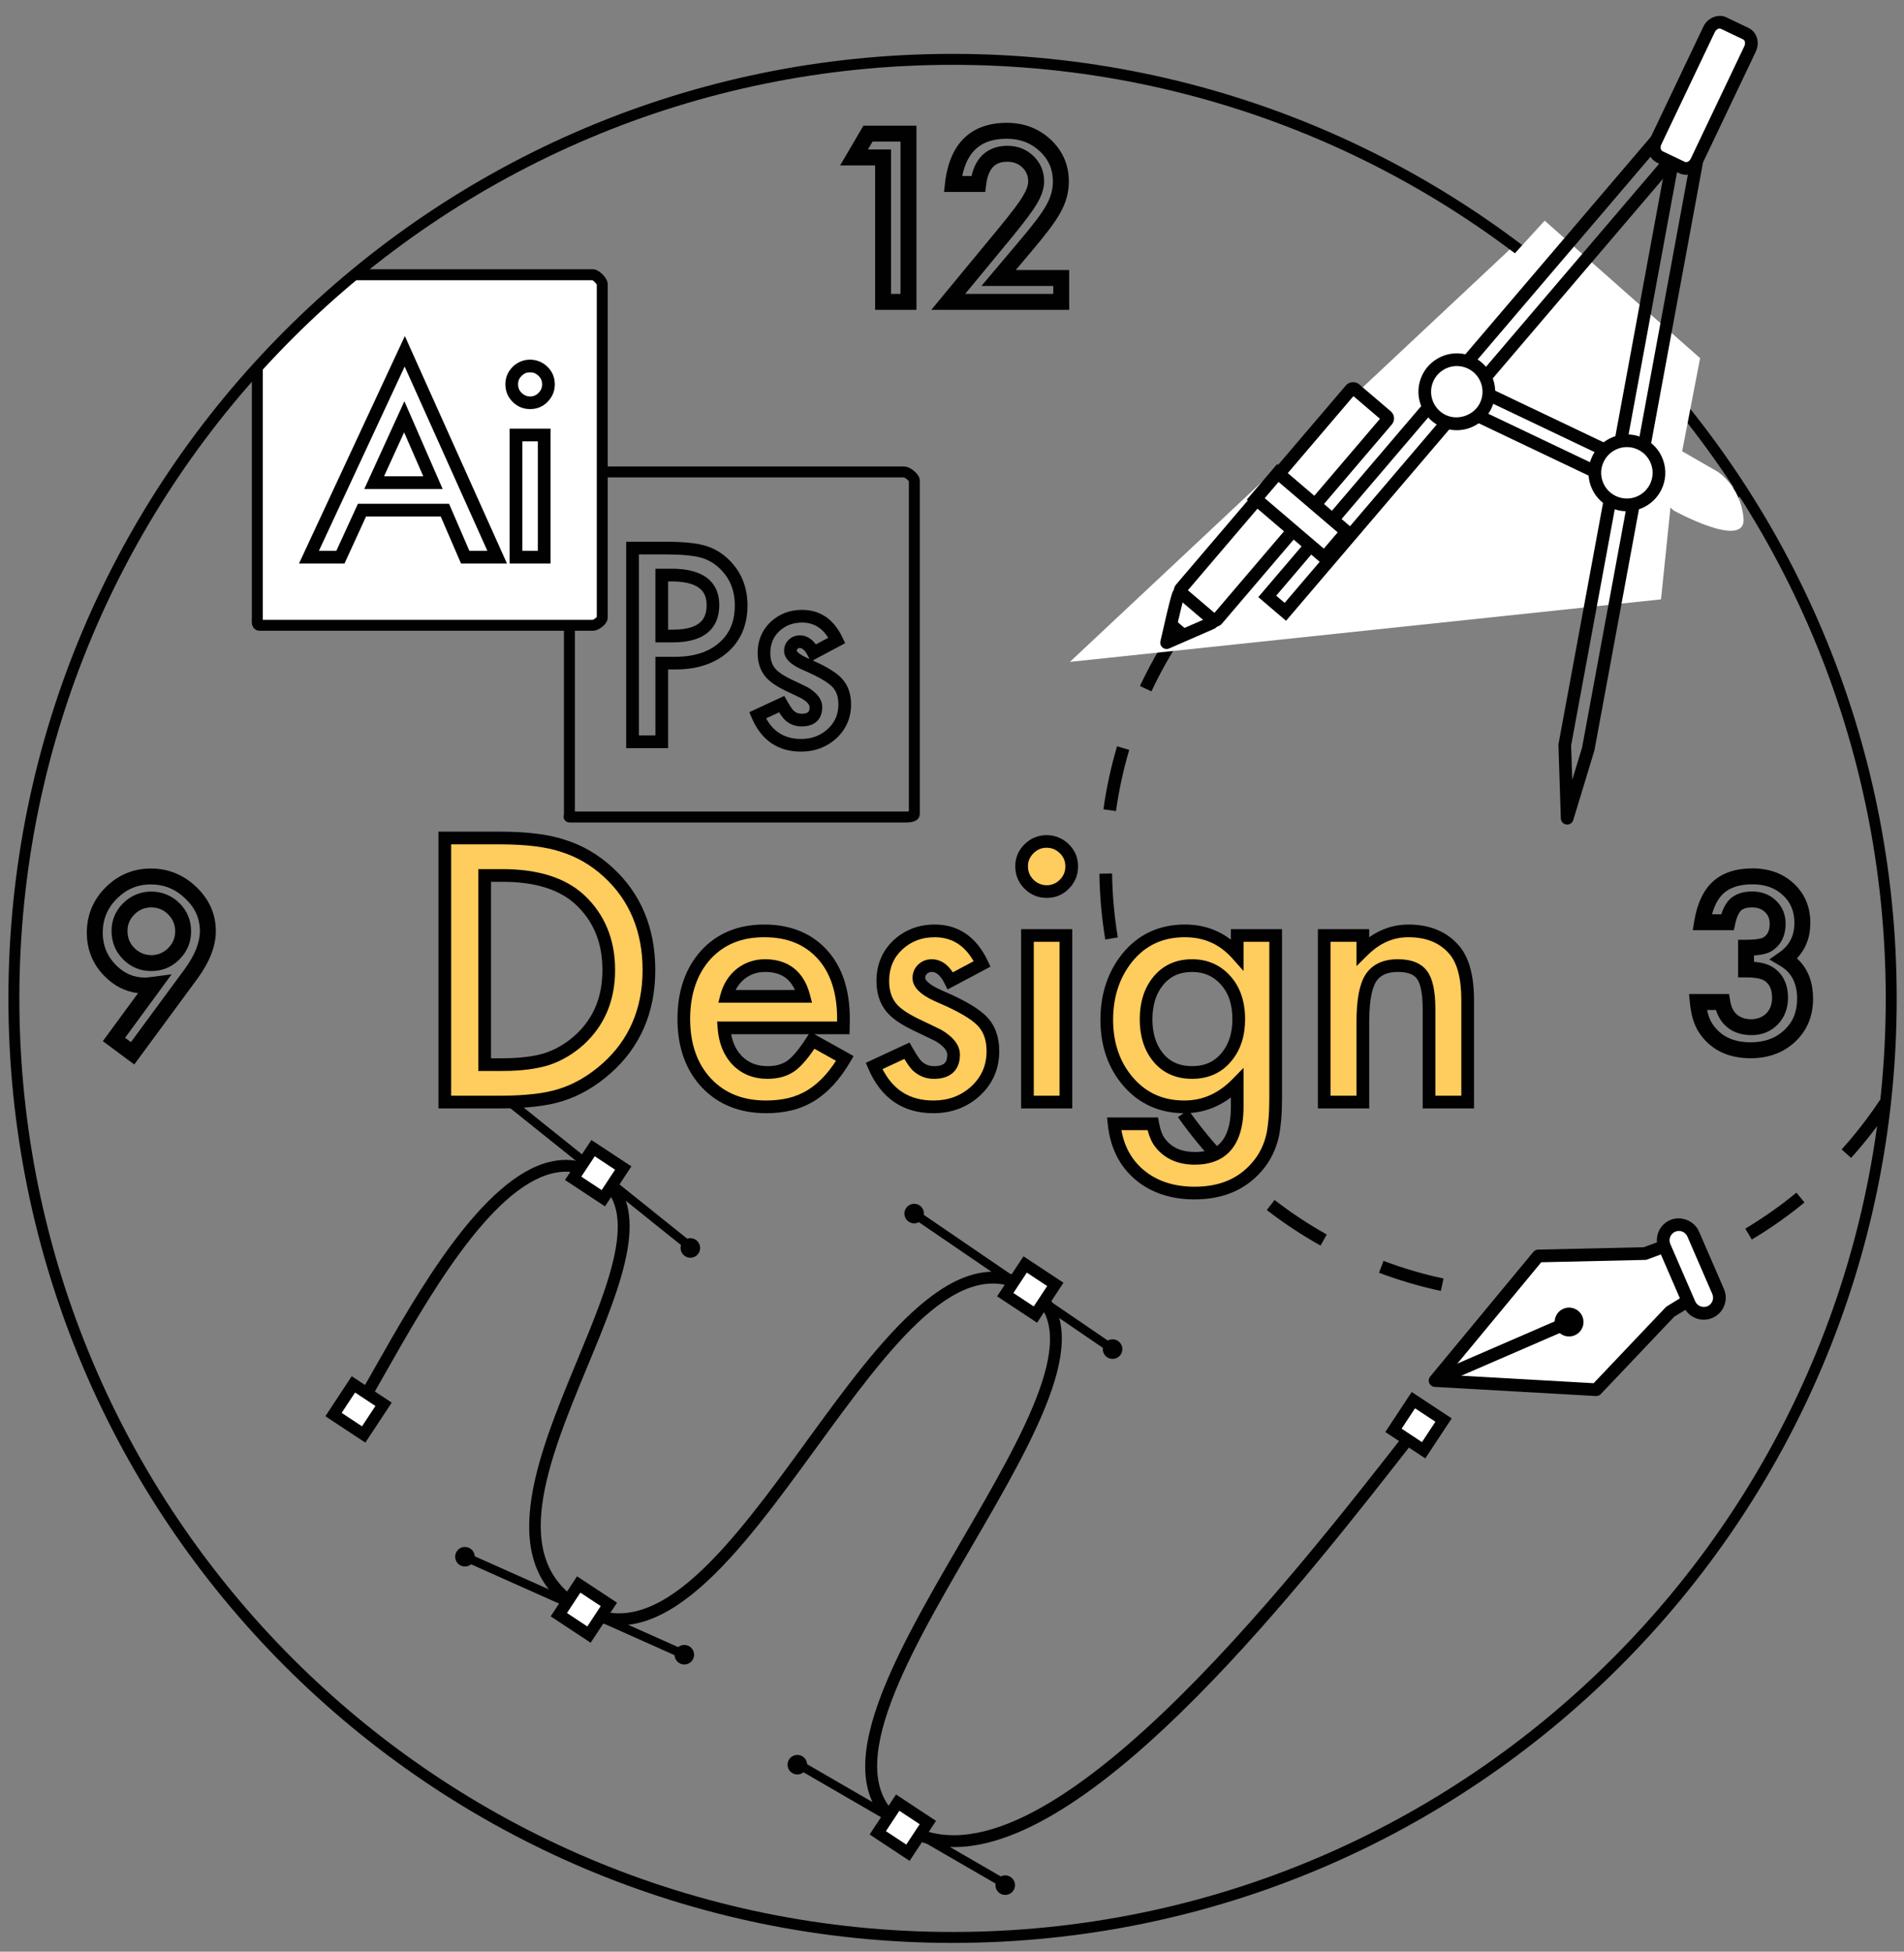 <?xml version="1.0" encoding="utf-8"?>
<!-- Generator: Adobe Illustrator 16.0.0, SVG Export Plug-In . SVG Version: 6.00 Build 0)  -->
<!DOCTYPE svg PUBLIC "-//W3C//DTD SVG 1.1//EN" "http://www.w3.org/Graphics/SVG/1.1/DTD/svg11.dtd">
<svg version="1.1" id="Layer_1" xmlns="http://www.w3.org/2000/svg" xmlns:xlink="http://www.w3.org/1999/xlink" x="0px" y="0px"
	 width="347.759px" height="356.328px" viewBox="0 0 347.759 356.328" enable-background="new 0 0 347.759 356.328"
	 xml:space="preserve">
<rect x="0" y="0" width="347.759" height="356.328" fill="#808080" stroke="none"/>
<g>
	<g>
		<defs>
			<path id="SVGID_1_" d="M345.426,182.281c0,94.69-76.757,171.445-171.444,171.445c-94.688,0-171.446-76.755-171.446-171.445
				c0-94.685,76.758-171.445,171.446-171.445C268.669,10.835,345.426,87.596,345.426,182.281z"/>
		</defs>
		<clipPath id="SVGID_2_">
			<use xlink:href="#SVGID_1_"  overflow="visible"/>
		</clipPath>
		<g clip-path="url(#SVGID_2_)">
			<path fill="#010101" d="M174.248,337.232c-3.436,0-6.677-0.824-9.66-2.629c-14.797-8.938-1.69-31.468,10.986-53.248
				c11.496-19.763,22.358-38.426,12.117-45.038c-12.381-7.975-25.159,9.572-38.694,28.157
				c-13.82,18.975-28.113,38.582-43.128,30.328c-16.019-8.818-7.778-28.716-0.507-46.273c5.902-14.253,11.475-27.714,3.526-32.88
				c-2.545-1.647-5.169-2.109-8.019-1.418c-11.41,2.785-22.94,23.134-30.571,36.601c-1.256,2.214-2.4,4.235-3.417,5.95
				c-0.303,0.511-0.964,0.683-1.473,0.375c-0.512-0.301-0.68-0.96-0.377-1.47c1.012-1.704,2.149-3.714,3.396-5.915
				c7.815-13.788,19.621-34.624,31.931-37.631c3.416-0.835,6.678-0.26,9.699,1.707c9.45,6.138,3.542,20.401-2.712,35.5
				c-7.261,17.543-14.776,35.683-0.439,43.57c13.358,7.365,27.084-11.485,40.354-29.71c13.525-18.577,27.512-37.795,41.594-28.695
				c11.968,7.72,0.607,27.247-11.425,47.92c-12.15,20.884-24.718,42.482-11.729,50.332c24.148,14.601,69.884-44.077,91.867-72.274
				l0.292-0.373c0.363-0.467,1.038-0.553,1.507-0.188c0.466,0.366,0.553,1.041,0.187,1.508l-0.292,0.374
				C237.976,289.122,200.472,337.232,174.248,337.232z"/>
			<g>
				
					<rect x="62.184" y="254.022" transform="matrix(-0.551 0.835 -0.835 -0.551 316.339 344.362)" fill="#FFFFFF" width="6.601" height="6.603"/>
				<path fill="#010101" d="M66.729,263.385l-7.302-4.816l4.812-7.307l7.307,4.819L66.729,263.385z M62.402,257.955l3.716,2.455
					l2.452-3.715l-3.718-2.456L62.402,257.955z"/>
			</g>
			<g>
				
					<rect x="255.785" y="256.904" transform="matrix(-0.55 0.835 -0.835 -0.55 618.94 187.151)" fill="#FFFFFF" width="6.601" height="6.602"/>
				<path fill="#010101" d="M260.327,266.267l-7.305-4.821l4.82-7.302l7.307,4.817L260.327,266.267z M256.001,260.837l3.715,2.455
					l2.455-3.719l-3.719-2.454L256.001,260.837z"/>
			</g>
			<g>
				<path fill="#010101" d="M90.737,201.797c0.77,0.617,1.893,0.493,2.512-0.275c0.618-0.772,0.495-1.899-0.276-2.512
					c-0.768-0.619-1.895-0.493-2.512,0.274C89.844,200.055,89.969,201.181,90.737,201.797z"/>
				<path fill="#010101" d="M124.975,229.239c0.769,0.621,1.891,0.495,2.511-0.274c0.618-0.768,0.496-1.895-0.274-2.513
					c-0.771-0.616-1.897-0.495-2.514,0.276C124.08,227.498,124.202,228.625,124.975,229.239z"/>
				
					<rect x="87.156" y="212.99" transform="matrix(0.78 0.625 -0.625 0.78 157.578 -20.955)" fill="#010101" width="42.916" height="1.615"/>
			</g>
			<g>
				<path fill="#010101" d="M165.964,223.045c0.812,0.552,1.927,0.346,2.479-0.466c0.559-0.818,0.35-1.931-0.467-2.487
					c-0.812-0.554-1.925-0.348-2.48,0.471C164.936,221.378,165.146,222.486,165.964,223.045z"/>
				<path fill="#010101" d="M202.198,247.788c0.815,0.554,1.932,0.349,2.49-0.469c0.553-0.817,0.342-1.928-0.471-2.484
					c-0.812-0.554-1.929-0.347-2.482,0.468C201.175,246.119,201.385,247.233,202.198,247.788z"/>
				
					<rect x="163.253" y="232.837" transform="matrix(0.826 0.564 -0.564 0.826 163.925 -63.467)" fill="#010101" width="42.912" height="1.611"/>
			</g>
			<g>
				<path fill="#010101" d="M144.735,323.736c0.85,0.489,1.951,0.203,2.438-0.65c0.499-0.854,0.207-1.947-0.648-2.445
					c-0.851-0.493-1.947-0.201-2.443,0.652C143.588,322.144,143.879,323.242,144.735,323.736z"/>
				<path fill="#010101" d="M182.705,345.727c0.853,0.492,1.948,0.204,2.443-0.651c0.495-0.854,0.203-1.945-0.655-2.444
					c-0.847-0.49-1.943-0.2-2.438,0.651C181.56,344.142,181.853,345.234,182.705,345.727z"/>
				
					<rect x="142.754" y="332.111" transform="matrix(0.865 0.501 -0.501 0.865 188.989 -37.468)" fill="#010101" width="42.913" height="1.609"/>
			</g>
			<g>
				<path fill="#010101" d="M84.192,285.851c0.896,0.398,1.954,0,2.358-0.905c0.403-0.897-0.001-1.956-0.906-2.359
					c-0.901-0.402-1.957,0-2.357,0.903C82.885,284.391,83.288,285.448,84.192,285.851z"/>
				<path fill="#010101" d="M124.26,303.737c0.899,0.404,1.957-0.002,2.36-0.905c0.402-0.901-0.005-1.957-0.904-2.356
					c-0.9-0.404-1.958,0.001-2.36,0.902C122.953,302.276,123.356,303.334,124.26,303.737z"/>
				<path fill="#010101" d="M124.106,302.517c-0.107,0-0.22-0.023-0.324-0.071L84.59,284.955c-0.408-0.183-0.589-0.659-0.408-1.066
					c0.182-0.404,0.659-0.582,1.064-0.406l39.19,17.493c0.407,0.183,0.59,0.659,0.408,1.064
					C124.708,302.339,124.414,302.517,124.106,302.517z"/>
			</g>
			<g>
				
					<rect x="105.957" y="210.89" transform="matrix(-0.551 0.834 -0.834 -0.551 348.192 241.116)" fill="#FFFFFF" width="6.6" height="6.603"/>
				<path fill="#010101" d="M110.501,220.252l-7.307-4.817l4.821-7.301l7.305,4.815L110.501,220.252z M106.172,214.825l3.717,2.451
					l2.453-3.718l-3.715-2.453L106.172,214.825z"/>
			</g>
			<g>
				
					<rect x="103.337" y="290.56" transform="matrix(-0.55 0.835 -0.835 -0.55 410.681 366.541)" fill="#FFFFFF" width="6.601" height="6.6"/>
				<path fill="#010101" d="M107.879,299.919l-7.302-4.817l4.818-7.305l7.303,4.814L107.879,299.919z M103.555,294.491l3.715,2.454
					l2.452-3.718l-3.717-2.453L103.555,294.491z"/>
			</g>
			<g>
				
					<rect x="184.878" y="232.131" transform="matrix(-0.551 0.835 -0.835 -0.551 488.323 208)" fill="#FFFFFF" width="6.601" height="6.603"/>
				<path fill="#010101" d="M189.419,241.493l-7.301-4.817l4.818-7.304l7.304,4.821L189.419,241.493z M185.092,236.066l3.717,2.454
					l2.453-3.718l-3.716-2.458L185.092,236.066z"/>
			</g>
			<g>
				
					<rect x="161.595" y="330.387" transform="matrix(-0.551 0.835 -0.835 -0.551 534.234 379.793)" fill="#FFFFFF" width="6.601" height="6.598"/>
				<path fill="#010101" d="M166.135,339.748l-7.301-4.818l4.821-7.302l7.302,4.817L166.135,339.748z M161.812,334.321l3.715,2.452
					l2.451-3.72l-3.713-2.451L161.812,334.321z"/>
			</g>
		</g>
		<g clip-path="url(#SVGID_2_)">
			<path fill="#010101" d="M279.51,237.417c-1.566,0-3.123-0.046-4.669-0.141l0.139-2.314c3.775,0.231,7.629,0.17,11.425-0.175
				l0.209,2.309C284.259,237.306,281.869,237.417,279.51,237.417z M263.17,235.689c-3.828-0.815-7.633-1.935-11.297-3.316
				l0.819-2.169c3.557,1.343,7.245,2.426,10.961,3.219L263.17,235.689z M298.226,235.175l-0.546-2.252
				c3.707-0.897,7.365-2.079,10.871-3.509l0.876,2.146C305.813,233.033,302.042,234.25,298.226,235.175z M241.196,227.411
				c-3.42-1.913-6.724-4.096-9.821-6.493l1.422-1.833c3.004,2.326,6.211,4.447,9.53,6.303L241.196,227.411z M319.96,226.307
				l-1.187-1.992c3.264-1.947,6.405-4.159,9.341-6.57l1.472,1.793C326.562,222.022,323.322,224.3,319.96,226.307z M222.628,213.045
				c-2.711-2.834-5.228-5.892-7.48-9.085l1.893-1.336c2.186,3.101,4.63,6.068,7.262,8.818L222.628,213.045z M338.094,211.407
				l-1.723-1.552c2.549-2.828,4.903-5.867,6.999-9.031l1.934,1.282C343.144,205.362,340.719,208.494,338.094,211.407z
				 M209.114,193.863c-1.746-3.499-3.246-7.166-4.456-10.897l2.204-0.716c1.176,3.625,2.63,7.182,4.325,10.575L209.114,193.863z
				 M351.059,191.833l-2.1-0.98c1.608-3.449,2.967-7.047,4.039-10.689l2.224,0.654C354.117,184.57,352.716,188.279,351.059,191.833z
				 M201.876,171.526l-0.047-0.282c-0.631-3.889-0.975-7.837-1.025-11.732l2.317-0.033c0.047,3.784,0.384,7.616,0.996,11.388
				l0.045,0.284L201.876,171.526z M357.69,169.302l-2.296-0.317c0.463-3.396,0.7-6.855,0.7-10.286l-0.007-1.116l2.316-0.032
				l0.006,1.147C358.409,162.236,358.168,165.802,357.69,169.302z M203.832,148.082l-2.295-0.323
				c0.539-3.878,1.376-7.749,2.488-11.506l2.225,0.659C205.167,140.557,204.355,144.315,203.832,148.082z M355.066,146.2
				c-0.619-3.762-1.521-7.501-2.679-11.106l2.207-0.709c1.193,3.713,2.123,7.564,2.757,11.441L355.066,146.2z M210.308,126.228
				l-2.099-0.98c1.663-3.548,3.603-6.999,5.771-10.263l1.933,1.284C213.804,119.434,211.921,122.787,210.308,126.228z
				 M348.085,124.512c-1.691-3.399-3.655-6.699-5.838-9.81l1.897-1.331c2.25,3.207,4.274,6.606,6.015,10.109L348.085,124.512z
				 M222.93,107.251l-1.721-1.556c2.63-2.906,5.498-5.633,8.524-8.113l1.471,1.793C228.262,101.78,225.48,104.431,222.93,107.251z
				 M335.004,105.872c-2.624-2.752-5.476-5.327-8.476-7.659l1.421-1.833c3.093,2.403,6.03,5.058,8.732,7.89L335.004,105.872z
				 M240.555,92.823l-1.18-1.992c3.361-2.001,6.909-3.76,10.541-5.234l0.874,2.147C247.264,89.174,243.819,90.882,240.555,92.823z
				 M317.006,91.892c-3.315-1.861-6.8-3.49-10.354-4.834l0.823-2.169c3.661,1.39,7.248,3.063,10.666,4.984L317.006,91.892z
				 M261.666,84.259l-0.542-2.254c1.925-0.462,3.889-0.857,5.844-1.176c1.914-0.309,3.858-0.553,5.773-0.726l0.204,2.308
				c-1.86,0.169-3.746,0.403-5.606,0.708C265.443,83.425,263.531,83.811,261.666,84.259z M295.693,83.814
				c-3.722-0.801-7.529-1.322-11.325-1.557l0.144-2.312c3.909,0.237,7.835,0.78,11.669,1.604L295.693,83.814z"/>
			<polygon fill="#FFFFFF" points="303.379,109.43 195.416,120.841 287.541,34.494 308.784,56.898 			"/>
		</g>
		<g clip-path="url(#SVGID_2_)">
			<g>
				<g>
					<polygon fill="#FFFFFF" points="262.115,252.057 291.541,253.723 305.059,239.484 308.314,237.49 306.42,233.121 
						304.001,227.547 300.45,228.867 280.949,229.307 					"/>
					<path fill="#010101" d="M291.541,254.883c-0.022,0-0.044,0-0.063-0.003l-29.429-1.668c-0.435-0.025-0.82-0.292-0.997-0.691
						c-0.172-0.403-0.108-0.868,0.172-1.205l18.831-22.748c0.218-0.259,0.532-0.412,0.869-0.42l19.307-0.438l3.367-1.249
						c0.58-0.219,1.223,0.058,1.467,0.625l4.313,9.941c0.231,0.528,0.035,1.146-0.458,1.451l-3.126,1.915l-13.41,14.128
						C292.163,254.754,291.858,254.883,291.541,254.883z M264.469,251.028l26.603,1.508l13.146-13.848
						c0.071-0.074,0.148-0.137,0.234-0.192l2.399-1.468l-3.475-8.011l-2.523,0.936c-0.119,0.046-0.249,0.071-0.375,0.072
						l-18.974,0.429L264.469,251.028z"/>
				</g>
				<g>
					<line fill="#FFFFFF" x1="263.03" y1="251.584" x2="286.628" y2="241.355"/>
					<path fill="#010101" d="M263.031,252.744c-0.447,0-0.875-0.26-1.065-0.696c-0.253-0.588,0.02-1.271,0.605-1.526l23.599-10.23
						c0.585-0.258,1.268,0.016,1.523,0.603c0.254,0.588-0.016,1.269-0.604,1.526l-23.597,10.229
						C263.341,252.714,263.184,252.744,263.031,252.744z"/>
				</g>
				<path d="M285.536,238.952c1.334-0.58,2.885,0.036,3.466,1.366c0.581,1.342-0.035,2.892-1.366,3.464
					c-1.335,0.586-2.889-0.023-3.468-1.362C283.59,241.083,284.204,239.531,285.536,238.952z"/>
			</g>
			<g>
				<path fill="#FFFFFF" d="M305.497,223.817c1.449-0.632,3.13,0.037,3.762,1.485l4.546,10.485c0.631,1.449-0.036,3.13-1.484,3.76
					l0,0c-1.449,0.627-3.13-0.035-3.756-1.485l-4.553-10.485C303.387,226.128,304.05,224.447,305.497,223.817L305.497,223.817z"/>
				<path fill="#010101" d="M311.185,240.941c-1.605,0-3.048-0.949-3.686-2.42l-4.549-10.483c-0.881-2.031,0.056-4.402,2.084-5.284
					c1.983-0.854,4.424,0.106,5.284,2.087l4.549,10.485c0.43,0.985,0.447,2.078,0.054,3.074c-0.396,0.996-1.155,1.783-2.141,2.21
					C312.274,240.83,311.735,240.941,311.185,240.941z M306.637,224.738c-0.234,0-0.46,0.047-0.675,0.14
					c-0.86,0.374-1.256,1.378-0.886,2.237l4.55,10.484c0.362,0.835,1.385,1.244,2.236,0.883c0.417-0.181,0.737-0.515,0.905-0.935
					c0.165-0.42,0.158-0.883-0.022-1.297l-4.548-10.487C307.923,225.142,307.312,224.738,306.637,224.738z"/>
			</g>
		</g>
		<g clip-path="url(#SVGID_2_)">
			<path fill="#010101" d="M167.387,56.568h-7.547V30.204h-6.392l4.25-7.264h9.689V56.568z M162.75,53.658h1.728V25.85h-5.111
				l-0.845,1.443h4.228V53.658z"/>
			<path fill="#010101" d="M195.281,56.568h-25.177l12.63-15.295c1.031-1.263,1.894-2.36,2.594-3.287
				c0.673-0.891,1.183-1.628,1.529-2.23c0.624-1.031,0.938-1.908,0.938-2.628c0-1.041-0.341-1.853-1.064-2.55
				c-0.735-0.705-1.629-1.048-2.732-1.048c-1.57,0-3.427,0.484-3.887,4.233l-0.159,1.281h-7.531l0.185-1.625
				c1.043-9.089,6.692-10.996,11.252-10.996c3.171,0,5.874,1.029,8.038,3.058c2.205,2.052,3.325,4.632,3.325,7.669
				c0,1.915-0.508,3.804-1.512,5.618c-0.48,0.884-1.188,1.947-2.092,3.145c-0.885,1.166-1.999,2.546-3.346,4.134l-2.749,3.251h9.761
				V56.568z M176.283,53.658h16.088v-1.449h-13.118l6.797-8.044c1.308-1.543,2.388-2.878,3.247-4.006
				c0.815-1.082,1.441-2.019,1.855-2.788c0.771-1.39,1.156-2.807,1.156-4.221c0-2.227-0.784-4.036-2.398-5.542
				c-1.638-1.532-3.614-2.276-6.053-2.276c-4.547,0-7.153,2.169-8.107,6.798h1.691c1.089-4.758,4.508-5.512,6.557-5.512
				c1.865,0,3.461,0.625,4.747,1.858c1.301,1.248,1.959,2.814,1.959,4.65c0,1.262-0.453,2.648-1.345,4.117
				c-0.383,0.655-0.953,1.493-1.706,2.49c-0.717,0.953-1.603,2.084-2.666,3.386L176.283,53.658z"/>
		</g>
		<g clip-path="url(#SVGID_2_)">
			<path fill="#010101" d="M24.523,194.345l-5.74-4.258l6.435-8.765c-2.366-0.28-4.464-1.361-6.251-3.226
				c-2.065-2.154-3.109-4.78-3.109-7.81c0-3.215,1.154-5.996,3.43-8.271c2.289-2.291,5.069-3.449,8.27-3.449
				c3.175,0,5.97,1.139,8.313,3.387c2.351,2.249,3.549,4.963,3.549,8.053c0,2.69-1.111,5.58-3.304,8.597L24.523,194.345z
				 M22.844,189.477l1.066,0.79l9.857-13.382c1.817-2.5,2.743-4.819,2.743-6.878c0-2.298-0.867-4.245-2.654-5.949
				c-1.808-1.74-3.867-2.583-6.298-2.583c-2.432,0-4.466,0.848-6.211,2.598c-1.736,1.735-2.579,3.763-2.579,6.214
				c0,2.286,0.751,4.181,2.299,5.796c1.547,1.611,3.311,2.396,5.398,2.396c0.137,0,0.314-0.012,0.536-0.031
				c0.26-0.025,0.585-0.063,0.964-0.115l3.377-0.444L22.844,189.477z M27.64,177.289c-2.001,0-3.732-0.716-5.15-2.136
				c-1.406-1.403-2.116-3.156-2.116-5.208c0-1.94,0.72-3.646,2.138-5.065c2.836-2.83,7.462-2.788,10.253-0.002
				c1.421,1.421,2.138,3.152,2.138,5.147c0,1.995-0.717,3.729-2.138,5.149C31.359,176.579,29.635,177.289,27.64,177.289z
				 M27.62,165.671c-1.2,0-2.198,0.413-3.051,1.267c-0.865,0.866-1.285,1.848-1.285,3.007c0,1.269,0.416,2.303,1.265,3.149
				c1.724,1.729,4.449,1.723,6.158,0.021c0.865-0.865,1.287-1.873,1.287-3.089c0-1.21-0.422-2.221-1.287-3.087
				C29.855,166.083,28.843,165.671,27.62,165.671z"/>
		</g>
		<g clip-path="url(#SVGID_2_)">
			<path fill="#010101" d="M319.747,193.206c-4.204,0-7.383-1.591-9.452-4.732c-0.885-1.361-1.422-3.123-1.644-5.392l-0.159-1.597
				h7.321l0.198,1.222c0.182,1.146,0.592,1.978,1.249,2.537c1.292,1.11,3.924,1.22,5.354-0.223c0.699-0.734,1.05-1.674,1.05-2.861
				c0-2.037-0.854-2.781-1.494-3.166c-0.427-0.247-1.346-0.55-3.257-0.55h-1.456v-6.869h1.456c2.391,0,3.058-0.352,3.168-0.427
				c0.498-0.31,1.146-0.909,1.146-2.479c0-0.912-0.273-1.59-0.853-2.14c-0.603-0.581-1.371-0.859-2.369-0.859
				c-0.915,0-1.593,0.193-2.016,0.568c-0.281,0.266-0.727,0.935-1.058,2.448l-0.252,1.143h-7.5l0.278-1.693
				c0.53-3.211,1.678-5.632,3.406-7.194c1.753-1.593,4.179-2.4,7.202-2.4c3.066,0,5.614,0.936,7.583,2.781
				c1.989,1.856,3.004,4.27,3.004,7.172c0,2.596-0.828,4.768-2.457,6.474c1.96,1.769,2.956,4.247,2.956,7.391
				c0,3.166-1.098,5.796-3.257,7.826C325.762,192.191,323.019,193.206,319.747,193.206z M311.786,184.395
				c0.215,1.018,0.532,1.85,0.947,2.485c1.511,2.295,3.809,3.415,7.014,3.415c2.546,0,4.558-0.728,6.152-2.228
				c1.575-1.479,2.339-3.345,2.339-5.707c0-2.836-1.021-4.816-3.12-6.044l-1.957-1.147l1.857-1.301
				c1.833-1.287,2.722-3.045,2.722-5.373c0-2.093-0.68-3.74-2.083-5.043c-1.433-1.345-3.263-2-5.594-2
				c-2.279,0-4.045,0.554-5.252,1.643c-0.937,0.854-1.644,2.131-2.114,3.826h1.693c0.395-1.24,0.932-2.171,1.631-2.83
				c1.006-0.893,2.333-1.333,3.981-1.333c1.767,0,3.238,0.564,4.375,1.667c1.161,1.088,1.756,2.524,1.756,4.245
				c0,2.771-1.352,4.208-2.483,4.931c-0.718,0.466-1.78,0.739-3.285,0.841v1.15c1.373,0.116,2.456,0.411,3.28,0.896
				c1.343,0.799,2.929,2.422,2.929,5.672c0,1.944-0.632,3.592-1.877,4.89c-1.273,1.289-2.878,1.938-4.772,1.938
				c-1.833,0-3.37-0.514-4.556-1.529c-0.91-0.778-1.564-1.809-1.948-3.064H311.786z"/>
		</g>
		<g clip-path="url(#SVGID_2_)">
			<g>
				<path fill="#010101" d="M122.03,136.589h-7.656V98.908h7.206c3.095,0,5.39,0.214,7.017,0.66c1.709,0.461,3.238,1.346,4.54,2.629
					c2.249,2.198,3.39,5.005,3.39,8.337c0,3.571-1.227,6.455-3.649,8.569c-2.376,2.074-5.579,3.125-9.534,3.125h-1.313V136.589z
					 M116.69,134.272h3.02v-14.36h3.634c3.375,0,6.07-0.858,8.01-2.557c1.924-1.674,2.857-3.904,2.857-6.821
					c0-2.722-0.885-4.907-2.697-6.683c-1.02-1.002-2.202-1.69-3.523-2.049c-1.409-0.382-3.564-0.577-6.41-0.577h-4.89V134.272z
					 M122.86,117.282h-3.151v-13.449h2.925c7.223,0,8.738,3.606,8.738,6.63C131.372,113.575,129.896,117.282,122.86,117.282z
					 M122.03,114.964h0.831c5.492,0,6.196-2.405,6.196-4.5c0-1.851-0.665-4.313-6.422-4.313h-0.604V114.964z"/>
				<path fill="#010101" d="M146.315,137.229c-4.23,0-7.264-2.077-9.014-6.175l-0.438-1.032l6.381-2.961l0.529,0.923
					c0.765,1.346,1.087,1.682,1.167,1.752c0.423,0.394,0.887,0.574,1.468,0.574c1.351,0,1.453-0.507,1.453-1.224
					c0-0.622-0.906-1.248-1.449-1.568c-0.437-0.213-0.95-0.466-1.46-0.703c-0.521-0.246-1.051-0.5-1.59-0.761
					c-1.663-0.816-2.824-1.632-3.549-2.501c-0.951-1.135-1.434-2.597-1.434-4.338c0-2.259,0.789-4.156,2.347-5.647
					c1.584-1.479,3.518-2.221,5.75-2.221c3.331,0,5.826,1.71,7.415,5.083l0.471,1l-5.916,3.152c2.55,1.142,4.271,2.2,5.259,3.23
					c1.155,1.214,1.741,2.83,1.741,4.804c0,2.479-0.932,4.584-2.759,6.255C150.921,136.439,148.778,137.229,146.315,137.229z
					 M139.925,131.153c1.391,2.526,3.491,3.759,6.39,3.759c1.909,0,3.483-0.576,4.82-1.764c1.338-1.222,1.994-2.706,1.994-4.535
					c0-1.378-0.361-2.425-1.101-3.2c-0.574-0.601-1.93-1.606-5.141-2.987c-1.574-0.663-3.676-1.766-3.676-3.604
					c0-0.81,0.3-1.517,0.872-2.047c0.552-0.509,1.244-0.781,2.003-0.781c0.829,0,1.943,0.315,2.921,1.658l2.266-1.206
					c-1.161-1.868-2.738-2.782-4.797-2.782c-1.65,0-3.008,0.52-4.155,1.586c-1.09,1.044-1.625,2.341-1.625,3.964
					c0,1.199,0.295,2.13,0.896,2.854c0.35,0.417,1.111,1.083,2.784,1.902c0.523,0.253,1.047,0.505,1.559,0.746
					c0.533,0.249,1.057,0.507,1.584,0.767c1.791,1.054,2.66,2.253,2.66,3.604c0,2.252-1.375,3.54-3.771,3.54
					c-1.167,0-2.188-0.394-3.033-1.177c-0.298-0.269-0.64-0.715-1.07-1.4L139.925,131.153z M145.527,118.822
					c0.002,0,0.166,0.584,2.27,1.472c0.018,0.009,0.033,0.014,0.05,0.023l-0.305-0.612c-0.612-1.249-1.403-1.674-1.882-1.232
					C145.593,118.537,145.527,118.615,145.527,118.822L145.527,118.822z"/>
			</g>
			<path fill="none" stroke="#010101" stroke-width="2" stroke-miterlimit="10" d="M167,148.623c0,0.556-1.277,0.541-1.834,0.541
				h-60.884c-0.556,0-0.282,0.016-0.282-0.541V87.739c0-0.559-0.274-1.575,0.282-1.575h60.884c0.557,0,1.834,1.017,1.834,1.575
				V148.623z"/>
		</g>
		<g clip-path="url(#SVGID_2_)">
			<path fill="#FFFFFF" stroke="#010101" stroke-width="2" stroke-miterlimit="10" d="M110,112.768c0,0.557-1.153,1.396-1.709,1.396
				H47.406c-0.557,0-0.406-0.839-0.406-1.396V51.883c0-0.558-0.15-1.72,0.406-1.72h60.884c0.556,0,1.709,1.162,1.709,1.72V112.768z"
				/>
			<g>
				<g>
					<path fill="#FFFFFF" d="M81.258,93.138H66.116l-3.939,8.587H56.43l17.497-37.586l16.878,37.586h-5.84L81.258,93.138z
						 M79.081,88.121l-5.245-12.024L68.34,88.121H79.081z"/>
					<path fill="#010101" d="M92.596,102.884h-8.392l-3.709-8.589H66.86l-3.937,8.589h-8.311l19.334-41.529L92.596,102.884z
						 M85.727,100.566h3.288l-15.107-33.64l-15.662,33.64h3.188l3.939-8.589h16.648L85.727,100.566z M80.849,89.28H66.535
						l7.324-16.023L80.849,89.28z M70.142,86.961h7.169l-3.5-8.025L70.142,86.961z"/>
				</g>
				<g>
					<path fill="#FFFFFF" d="M93.461,70.141c0-0.898,0.331-1.679,0.985-2.334c0.657-0.657,1.443-0.989,2.363-0.989
						c0.929,0,1.723,0.332,2.38,0.989c0.655,0.64,0.983,1.428,0.983,2.357c0,0.933-0.329,1.725-0.983,2.38
						c-0.641,0.661-1.43,0.987-2.359,0.987c-0.931,0-1.727-0.326-2.384-0.987C93.792,71.889,93.461,71.087,93.461,70.141z
						 M99.396,79.416v22.309h-5.154V79.416H99.396z"/>
					<path fill="#010101" d="M100.553,102.884h-7.47V78.257h7.47V102.884z M95.401,100.566h2.836V80.575h-2.836V100.566z
						 M96.831,74.69c-1.25,0-2.326-0.448-3.205-1.325c-0.875-0.879-1.32-1.965-1.32-3.224c0-1.215,0.444-2.276,1.322-3.155
						c1.773-1.771,4.63-1.752,6.379,0c0.875,0.854,1.325,1.926,1.325,3.178c0,1.244-0.444,2.322-1.325,3.201
						C99.159,74.24,98.084,74.69,96.831,74.69z M96.81,67.979c-0.612,0-1.103,0.205-1.542,0.647
						c-0.443,0.438-0.647,0.921-0.647,1.515c0,0.641,0.205,1.146,0.647,1.584c0.875,0.879,2.243,0.885,3.091,0.012
						c0.45-0.45,0.655-0.947,0.655-1.573c0-0.62-0.199-1.107-0.634-1.53C97.928,68.184,97.432,67.979,96.81,67.979z"/>
				</g>
			</g>
		</g>
		<g clip-path="url(#SVGID_2_)">
			<g>
				<g>
					<path fill="#FFCC5E" d="M81.244,201.208v-48.21h10.117c4.851,0,8.68,0.479,11.49,1.438c3.019,0.933,5.756,2.527,8.212,4.777
						c4.974,4.537,7.462,10.5,7.462,17.891c0,7.412-2.591,13.405-7.776,17.987c-2.602,2.288-5.326,3.883-8.179,4.776
						c-2.665,0.895-6.444,1.341-11.334,1.341H81.244z M88.52,194.371h3.277c3.268,0,5.982-0.342,8.148-1.029
						c2.167-0.727,4.121-1.885,5.87-3.466c3.582-3.268,5.373-7.526,5.373-12.771c0-5.287-1.771-9.576-5.31-12.864
						c-3.185-2.936-7.879-4.401-14.081-4.401H88.52V194.371z"/>
					<path fill="#010101" d="M91.235,202.368h-11.15v-50.529h11.276c4.954,0,8.944,0.504,11.864,1.5
						c3.132,0.972,6.047,2.665,8.619,5.021c5.2,4.742,7.839,11.053,7.839,18.745c0,7.724-2.747,14.065-8.166,18.854
						c-2.715,2.393-5.609,4.077-8.602,5.016C100.165,201.898,96.228,202.368,91.235,202.368z M82.402,200.051h8.833
						c4.739,0,8.43-0.434,10.965-1.282c2.703-0.849,5.315-2.375,7.785-4.548c4.897-4.328,7.381-10.088,7.381-17.117
						c0-7.014-2.385-12.747-7.084-17.035c-2.322-2.123-4.937-3.646-7.777-4.527c-2.706-0.922-6.446-1.385-11.145-1.385h-8.959
						V200.051z M91.797,195.529h-4.437v-36.851h4.437c6.474,0,11.476,1.584,14.869,4.709c3.771,3.508,5.68,8.122,5.68,13.717
						c0,5.561-1.934,10.146-5.747,13.628c-1.866,1.684-3.977,2.932-6.283,3.709C98.03,195.165,95.17,195.529,91.797,195.529z
						 M89.679,193.211h2.118c3.137,0,5.762-0.329,7.798-0.974c1.984-0.667,3.821-1.754,5.443-3.224
						c3.357-3.061,4.991-6.96,4.991-11.91c0-4.995-1.615-8.929-4.937-12.016c-2.948-2.714-7.42-4.091-13.295-4.091h-2.118V193.211z"
						/>
				</g>
				<g>
					<path fill="#FFCC5E" d="M154.026,187.658h-21.794c0.19,2.499,1,4.484,2.438,5.965c1.438,1.458,3.278,2.185,5.526,2.185
						c1.751,0,3.194-0.416,4.339-1.247c1.125-0.833,2.406-2.374,3.843-4.623l5.931,3.311c-0.915,1.562-1.885,2.898-2.903,4.009
						c-1.02,1.116-2.113,2.032-3.278,2.75c-1.167,0.719-2.425,1.242-3.778,1.579c-1.354,0.329-2.821,0.497-4.404,0.497
						c-4.539,0-8.18-1.458-10.928-4.371c-2.747-2.935-4.124-6.828-4.124-11.678c0-4.81,1.333-8.703,3.996-11.678
						c2.687-2.937,6.247-4.403,10.68-4.403c4.476,0,8.015,1.426,10.617,4.278c2.581,2.832,3.872,6.752,3.872,11.771L154.026,187.658
						z M146.816,181.915c-0.98-3.75-3.341-5.624-7.089-5.624c-0.855,0-1.656,0.131-2.403,0.391
						c-0.751,0.262-1.434,0.637-2.046,1.125c-0.617,0.489-1.141,1.077-1.577,1.763c-0.438,0.687-0.772,1.468-0.998,2.344H146.816z"
						/>
					<path fill="#010101" d="M139.946,203.244c-4.848,0-8.808-1.595-11.771-4.736c-2.946-3.146-4.439-7.343-4.439-12.473
						c0-5.082,1.445-9.267,4.293-12.451c2.906-3.181,6.792-4.789,11.541-4.789c4.794,0,8.653,1.568,11.474,4.657
						c2.77,3.039,4.173,7.262,4.173,12.551l-0.051,2.814h-6.418l7.162,3.996l-0.603,1.021c-0.952,1.624-1.978,3.042-3.048,4.208
						c-1.085,1.187-2.273,2.183-3.523,2.953c-1.264,0.776-2.644,1.354-4.109,1.715C143.182,203.063,141.605,203.244,139.946,203.244
						z M139.57,171.113c-4.128,0-7.342,1.317-9.825,4.023c-2.445,2.736-3.693,6.406-3.693,10.898c0,4.523,1.28,8.187,3.812,10.886
						c2.54,2.693,5.84,4.003,10.082,4.003c1.475,0,2.864-0.156,4.127-0.463c1.229-0.305,2.39-0.79,3.443-1.44
						c1.071-0.66,2.092-1.513,3.033-2.543c0.736-0.804,1.454-1.743,2.14-2.807l-3.937-2.196c-1.286,1.896-2.443,3.213-3.525,4.016
						c-1.349,0.982-3.039,1.477-5.032,1.477c-2.56,0-4.698-0.852-6.352-2.532c-1.629-1.677-2.558-3.927-2.767-6.689l-0.096-1.247
						h21.908l0.01-0.519c0-4.67-1.2-8.371-3.568-10.968C146.936,172.389,143.743,171.113,139.57,171.113z M133.544,188.817
						c0.304,1.643,0.946,2.96,1.955,3.998c1.212,1.234,2.753,1.833,4.696,1.833c1.514,0,2.709-0.334,3.66-1.025
						c0.997-0.741,2.19-2.19,3.544-4.31l0.317-0.496H133.544z M148.313,183.072H131.2l0.379-1.454
						c0.26-0.985,0.644-1.883,1.144-2.67c0.504-0.792,1.122-1.48,1.833-2.05c0.713-0.567,1.513-1.008,2.388-1.309
						c0.866-0.304,1.803-0.457,2.784-0.457c4.261,0,7.1,2.245,8.208,6.485L148.313,183.072z M134.363,180.755h10.831
						c-1.003-2.246-2.769-3.303-5.466-3.303c-0.719,0-1.401,0.11-2.023,0.323c-0.623,0.219-1.196,0.536-1.703,0.939
						c-0.512,0.407-0.957,0.903-1.321,1.479C134.564,180.371,134.46,180.56,134.363,180.755z"/>
				</g>
				<g>
					<path fill="#FFCC5E" d="M179.384,175.979l-5.808,3.092c-0.919-1.853-2.052-2.78-3.403-2.78c-0.646,0-1.199,0.213-1.656,0.64
						c-0.457,0.429-0.688,0.971-0.688,1.637c0,1.165,1.354,2.318,4.06,3.463c3.727,1.601,6.236,3.077,7.526,4.426
						c1.292,1.355,1.936,3.173,1.936,5.459c0,2.934-1.083,5.387-3.247,7.36c-2.106,1.872-4.644,2.807-7.618,2.807
						c-5.101,0-8.714-2.485-10.837-7.462l5.996-2.779c0.833,1.458,1.47,2.384,1.904,2.779c0.854,0.79,1.874,1.187,3.06,1.187
						c2.372,0,3.562-1.083,3.562-3.249c0-1.249-0.918-2.413-2.748-3.498c-0.71-0.354-1.416-0.695-2.123-1.03
						c-0.711-0.332-1.428-0.675-2.156-1.032c-2.039-0.998-3.476-1.996-4.307-2.995c-1.064-1.269-1.594-2.905-1.594-4.904
						c0-2.642,0.906-4.83,2.717-6.556c1.851-1.727,4.1-2.591,6.743-2.591C174.596,169.954,177.487,171.964,179.384,175.979z"/>
					<path fill="#010101" d="M170.485,203.244c-5.586,0-9.592-2.75-11.901-8.167l-0.443-1.034l7.981-3.702l0.529,0.926
						c1.041,1.825,1.517,2.354,1.674,2.498c0.648,0.597,1.391,0.883,2.282,0.883c1.995,0,2.404-0.833,2.404-2.088
						c0-1-1.186-1.91-2.18-2.499c-0.627-0.309-1.329-0.651-2.028-0.977c-0.713-0.336-1.434-0.684-2.167-1.039
						c-2.212-1.085-3.746-2.162-4.694-3.298c-1.234-1.476-1.858-3.377-1.858-5.646c0-2.959,1.032-5.447,3.074-7.396
						c2.077-1.935,4.612-2.911,7.544-2.911c4.362,0,7.636,2.25,9.729,6.691l0.469,1.001l-7.834,4.168l-0.529-1.068
						c-1.055-2.135-2.042-2.135-2.364-2.135c-0.355,0-0.621,0.103-0.865,0.329c-0.221,0.203-0.319,0.448-0.319,0.788
						c0,0.099,0.093,1.018,3.352,2.394c3.918,1.685,6.501,3.218,7.914,4.696c1.495,1.567,2.254,3.674,2.254,6.258
						c0,3.259-1.218,6.025-3.624,8.215C176.562,202.199,173.741,203.244,170.485,203.244z M161.189,195.185
						c1.972,3.859,5.021,5.739,9.296,5.739c2.707,0,4.948-0.821,6.849-2.515c1.918-1.749,2.857-3.877,2.857-6.493
						c0-1.996-0.529-3.518-1.618-4.657c-1.171-1.233-3.576-2.631-7.142-4.165c-2.038-0.86-4.762-2.273-4.762-4.526
						c0-0.982,0.368-1.837,1.056-2.484c0.677-0.629,1.503-0.951,2.447-0.951c1.521,0,2.812,0.801,3.853,2.388l3.802-2.025
						c-1.678-2.948-4.019-4.382-7.126-4.382c-2.358,0-4.308,0.746-5.953,2.282c-1.578,1.501-2.349,3.373-2.349,5.706
						c0,1.734,0.432,3.097,1.324,4.16c0.723,0.869,2.045,1.776,3.927,2.698c0.723,0.354,1.435,0.692,2.14,1.023
						c0.715,0.34,1.433,0.686,2.147,1.042c2.271,1.344,3.391,2.855,3.391,4.535c0,2.8-1.721,4.408-4.722,4.408
						c-1.481,0-2.773-0.503-3.848-1.496c-0.275-0.252-0.739-0.753-1.58-2.135L161.189,195.185z"/>
				</g>
				<g>
					<path fill="#FFCC5E" d="M186.595,158.148c0-1.228,0.446-2.288,1.345-3.183c0.892-0.895,1.963-1.343,3.213-1.343
						c1.27,0,2.353,0.448,3.248,1.343c0.895,0.876,1.343,1.946,1.343,3.216c0,1.271-0.448,2.352-1.343,3.249
						c-0.873,0.895-1.946,1.341-3.215,1.341c-1.27,0-2.354-0.446-3.246-1.341C187.042,160.534,186.595,159.441,186.595,158.148z
						 M194.684,170.796v30.412h-7.027v-30.412H194.684z"/>
					<path fill="#010101" d="M195.843,202.368h-9.344v-32.729h9.344V202.368z M188.816,200.051h4.71v-28.097h-4.71V200.051z
						 M191.186,163.929c-1.585,0-2.952-0.565-4.067-1.678c-1.117-1.117-1.683-2.496-1.683-4.103c0-1.539,0.566-2.887,1.686-4.003
						c2.239-2.245,5.879-2.222,8.1,0.002c1.112,1.086,1.682,2.447,1.682,4.035c0,1.583-0.568,2.949-1.682,4.069
						C194.135,163.363,192.775,163.929,191.186,163.929z M191.153,154.78c-0.937,0-1.72,0.33-2.394,1.006
						c-0.676,0.673-1.005,1.448-1.005,2.362c0,0.982,0.33,1.788,1.005,2.461c1.343,1.348,3.502,1.351,4.812,0.009
						c0.687-0.684,1.012-1.479,1.012-2.437c0-0.952-0.323-1.736-0.992-2.387C192.906,155.11,192.114,154.78,191.153,154.78z"/>
				</g>
				<g>
					<path fill="#FFCC5E" d="M232.998,200.491c0,1.438-0.048,2.702-0.14,3.796c-0.097,1.091-0.225,2.053-0.39,2.885
						c-0.503,2.291-1.48,4.26-2.938,5.9c-2.748,3.165-6.526,4.75-11.334,4.75c-4.058,0-7.4-1.102-10.021-3.296
						c-2.706-2.257-4.269-5.375-4.684-9.351h7.056c0.271,1.498,0.719,2.655,1.345,3.467c1.455,1.893,3.581,2.841,6.369,2.841
						c5.141,0,7.711-3.145,7.711-9.431v-4.247c-2.791,2.852-6.006,4.279-9.649,4.279c-4.142,0-7.535-1.498-10.178-4.494
						c-2.664-3.04-3.996-6.84-3.996-11.399c0-4.434,1.235-8.202,3.712-11.302c2.667-3.291,6.185-4.934,10.557-4.934
						c3.829,0,7.018,1.426,9.555,4.278v-3.436h7.027V200.491z M226.251,186.081c0-2.95-0.792-5.308-2.372-7.077
						c-1.604-1.807-3.655-2.712-6.152-2.712c-2.667,0-4.768,0.985-6.31,2.962c-1.395,1.768-2.092,4.054-2.092,6.86
						c0,2.762,0.698,5.03,2.092,6.793c1.52,1.934,3.625,2.901,6.31,2.901c2.684,0,4.808-0.978,6.368-2.933
						C225.534,191.111,226.251,188.846,226.251,186.081z"/>
					<path fill="#010101" d="M218.194,218.98c-4.317,0-7.938-1.2-10.766-3.565c-2.931-2.449-4.645-5.851-5.092-10.122l-0.134-1.278
						h9.312l0.171,0.954c0.237,1.308,0.614,2.306,1.124,2.965c1.237,1.608,3.02,2.388,5.452,2.388c2.811,0,6.554-0.857,6.554-8.271
						v-1.683c-2.536,1.91-5.383,2.875-8.492,2.875c-4.468,0-8.186-1.644-11.047-4.89c-2.846-3.244-4.286-7.336-4.286-12.164
						c0-4.683,1.336-8.729,3.967-12.026c2.89-3.565,6.745-5.37,11.461-5.37c3.2,0,6.012,0.928,8.397,2.771v-1.927h9.342v30.853
						c0,1.456-0.049,2.763-0.144,3.894c-0.098,1.128-0.236,2.144-0.408,3.015c-0.546,2.497-1.624,4.655-3.203,6.443
						C227.438,217.25,223.333,218.98,218.194,218.98z M204.82,206.333c0.555,3.073,1.9,5.472,4.095,7.304
						c2.399,2.008,5.523,3.026,9.279,3.026c4.5,0,7.92-1.424,10.462-4.351c1.325-1.494,2.22-3.304,2.678-5.387
						c0.153-0.766,0.276-1.697,0.365-2.74c0.093-1.064,0.137-2.306,0.137-3.695v-28.536h-4.708v5.321l-2.024-2.275
						c-2.331-2.617-5.171-3.888-8.689-3.888c-4.04,0-7.196,1.47-9.656,4.503c-2.289,2.87-3.455,6.43-3.455,10.574
						c0,4.251,1.248,7.826,3.709,10.633c2.433,2.76,5.478,4.101,9.307,4.101c3.35,0,6.235-1.285,8.822-3.93l1.987-2.03v7.088
						c0,8.752-4.826,10.589-8.87,10.589c-3.156,0-5.607-1.105-7.288-3.293c-0.594-0.765-1.046-1.778-1.362-3.014H204.82z
						 M217.728,196.967c-3.044,0-5.477-1.126-7.219-3.344c-1.552-1.964-2.34-4.493-2.34-7.509c0-3.062,0.788-5.612,2.34-7.577
						c1.761-2.257,4.191-3.404,7.219-3.404c2.827,0,5.193,1.045,7.018,3.099c1.77,1.98,2.665,4.618,2.665,7.849
						c0,3.024-0.812,5.557-2.415,7.526C223.218,195.835,220.771,196.967,217.728,196.967z M217.728,177.452
						c-2.31,0-4.073,0.823-5.395,2.516c-1.226,1.553-1.849,3.619-1.849,6.146c0,2.481,0.623,4.525,1.844,6.076
						c1.302,1.656,3.069,2.458,5.399,2.458c2.336,0,4.124-0.817,5.464-2.495c1.263-1.554,1.9-3.594,1.9-6.072
						c0-2.677-0.677-4.744-2.077-6.306C221.625,178.21,219.896,177.452,217.728,177.452z"/>
				</g>
				<g>
					<path fill="#FFCC5E" d="M241.864,170.796h7.056v2.81c2.457-2.434,5.224-3.652,8.308-3.652c3.538,0,6.295,1.115,8.273,3.341
						c1.707,1.894,2.562,4.985,2.562,9.273v18.64h-7.056v-16.964c0-2.993-0.417-5.061-1.25-6.205
						c-0.811-1.164-2.291-1.748-4.437-1.748c-2.33,0-3.984,0.769-4.961,2.31c-0.959,1.516-1.439,4.167-1.439,7.952v14.656h-7.056
						V170.796z"/>
					<path fill="#010101" d="M269.222,202.368h-9.375v-18.124c0-3.399-0.56-4.88-1.027-5.521c-0.593-0.851-1.766-1.271-3.5-1.271
						c-1.924,0-3.227,0.579-3.984,1.768c-0.572,0.909-1.256,2.917-1.256,7.333v15.815h-9.374v-32.729h9.374v1.476
						c2.177-1.54,4.571-2.319,7.148-2.319c3.865,0,6.94,1.255,9.141,3.73c1.89,2.101,2.854,5.481,2.854,10.043V202.368z
						 M262.165,200.051h4.74v-17.482c0-3.974-0.761-6.832-2.263-8.501c-1.771-1.99-4.194-2.955-7.414-2.955
						c-2.789,0-5.239,1.084-7.493,3.319l-1.974,1.955v-4.433h-4.738v28.097h4.738v-13.499c0-4.046,0.532-6.848,1.618-8.573
						c1.202-1.887,3.199-2.847,5.941-2.847c2.537,0,4.348,0.755,5.389,2.241c0.974,1.342,1.456,3.594,1.456,6.87V200.051z"/>
				</g>
			</g>
		</g>
		<use xlink:href="#SVGID_1_"  overflow="visible" fill="none" stroke="#010101" stroke-width="2" stroke-miterlimit="10"/>
	</g>
	<g>
		<path fill="#FFFFFF" d="M265.718,58.25l16.413-17.961l28.39,25.109l-3.281,16.995l6.373,3.667c0,0,4.252,2.513,4.831,8.501
			c0.58,5.984-12.748-1.353-12.748-1.353L265.718,58.25z"/>
	</g>
	<g>
		<g>
			<g>
				<path fill="#010101" d="M213.075,118.491c-0.265,0-0.527-0.09-0.738-0.265c-0.336-0.277-0.488-0.72-0.393-1.146
					c1.998-8.828,2.19-9.055,2.416-9.311c0.415-0.49,1.147-0.542,1.634-0.123c0.415,0.359,0.512,0.949,0.269,1.413
					c-0.184,0.524-0.851,3.294-1.544,6.295l6.151-2.682c0.586-0.261,1.27,0.012,1.525,0.596c0.253,0.589-0.015,1.271-0.603,1.526
					l-8.255,3.602C213.389,118.459,213.233,118.491,213.075,118.491z"/>
				<polygon fill="#010101" points="217.279,115.443 213.411,117.134 214.158,112.78 				"/>
			</g>
			<path fill="#010101" d="M221.883,114.468L221.883,114.468c-0.403,0-0.794-0.143-1.102-0.403l-5.792-4.941
				c-0.348-0.298-0.558-0.712-0.59-1.166c-0.034-0.457,0.113-0.897,0.415-1.244l31.02-36.366c0.602-0.688,1.72-0.769,2.398-0.188
				l5.791,4.937c0.353,0.302,0.56,0.717,0.593,1.172c0.034,0.455-0.113,0.895-0.412,1.235l-31.027,36.367
				C222.862,114.245,222.388,114.468,221.883,114.468z M216.966,107.765l4.847,4.131l30.235-35.437l-4.85-4.136L216.966,107.765z"/>
		</g>
		<path fill="#010101" d="M234.892,113.34l-5.068-4.326l72.036-84.434l5.071,4.324L234.892,113.34z M233.092,108.756l1.543,1.314
			l69.026-80.904l-1.541-1.318L233.092,108.756z"/>
		<path fill="#010101" d="M286.241,150.545c-0.051,0-0.104-0.002-0.153-0.009c-0.561-0.074-0.988-0.543-1.006-1.111l-0.439-13.372
			c-0.003-0.085,0.004-0.168,0.021-0.251l19.743-106.857c0.116-0.63,0.715-1.05,1.349-0.928l4.274,0.788
			c0.301,0.054,0.57,0.23,0.743,0.481c0.176,0.255,0.239,0.566,0.184,0.867l-19.744,106.862l-3.863,12.709
			C287.196,150.22,286.744,150.545,286.241,150.545z M286.961,136.101l0.208,6.262l1.796-5.894l19.503-105.595l-1.993-0.367
			L286.961,136.101z"/>
		<g>
			
				<rect x="264.117" y="76.591" transform="matrix(-0.903 -0.43 0.43 -0.903 500.74 270.698)" fill="#FFFFFF" width="33.684" height="4.348"/>
			<path fill="#010101" d="M295.226,89.129c-0.165,0-0.336-0.038-0.495-0.114L264.32,74.532c-0.58-0.278-0.824-0.967-0.548-1.543
				l1.865-3.926c0.132-0.279,0.371-0.493,0.661-0.595c0.289-0.102,0.606-0.086,0.885,0.047L297.596,83
				c0.279,0.131,0.491,0.368,0.595,0.657c0.103,0.292,0.087,0.61-0.048,0.888l-1.868,3.922
				C296.077,88.885,295.661,89.129,295.226,89.129z M266.36,72.939l28.321,13.487l0.871-1.831l-28.318-13.491L266.36,72.939z"/>
		</g>
		<g>
			<circle fill="#FFFFFF" cx="266.078" cy="71.529" r="5.854"/>
			<path fill="#010101" d="M266.077,78.544L266.077,78.544c-1.049,0-2.063-0.229-3.013-0.681c-3.492-1.667-4.977-5.861-3.315-9.351
				c1.158-2.431,3.644-4,6.335-4c1.045,0,2.06,0.229,3.012,0.684c1.692,0.808,2.968,2.221,3.592,3.986
				c0.625,1.769,0.526,3.669-0.279,5.362C271.254,76.974,268.766,78.544,266.077,78.544z M266.084,66.832
				c-1.803,0-3.468,1.05-4.246,2.68c-1.113,2.336-0.117,5.144,2.223,6.257c2.273,1.083,5.179,0.037,6.257-2.219
				c0.538-1.134,0.605-2.41,0.188-3.591c-0.418-1.183-1.275-2.132-2.406-2.67C267.46,66.985,266.783,66.832,266.084,66.832z"/>
		</g>
		<g>
			<path fill="#FFFFFF" d="M291.861,83.811c-1.391,2.917-0.15,6.41,2.769,7.799c2.918,1.394,6.409,0.15,7.801-2.766
				c1.393-2.922,0.153-6.416-2.768-7.805C296.743,79.648,293.25,80.89,291.861,83.811z"/>
			<path fill="#010101" d="M297.142,93.34L297.142,93.34c-1.045,0-2.059-0.229-3.01-0.684c-1.693-0.808-2.969-2.22-3.595-3.985
				c-0.627-1.766-0.529-3.669,0.279-5.36c1.155-2.428,3.642-4,6.335-4c1.044,0,2.059,0.228,3.009,0.684
				c1.693,0.804,2.97,2.22,3.597,3.985c0.627,1.766,0.527,3.668-0.281,5.363C302.316,91.773,299.83,93.34,297.142,93.34z
				 M297.151,81.629c-1.803,0-3.469,1.049-4.241,2.679c-0.546,1.131-0.608,2.403-0.191,3.586c0.421,1.18,1.277,2.131,2.408,2.668
				c0.639,0.304,1.317,0.457,2.015,0.457l0,0c1.802,0,3.466-1.049,4.243-2.673c0.541-1.136,0.607-2.409,0.188-3.59
				c-0.421-1.181-1.276-2.132-2.408-2.671C298.527,81.781,297.85,81.629,297.151,81.629z"/>
		</g>
		<g>
			
				<rect x="229.405" y="90.966" transform="matrix(-0.761 -0.649 0.649 -0.761 357.396 319.895)" fill="#FFFFFF" width="16.506" height="6.22"/>
			<path fill="#010101" d="M242.046,103.432l-14.318-12.22l5.542-6.488l14.319,12.213L242.046,103.432z M230.996,90.956l10.793,9.21
				l2.533-2.971l-10.793-9.208L230.996,90.956z"/>
		</g>
		<g>
			<path fill="#FFFFFF" d="M312.16,5.36c0.517-1.086,1.698-1.601,2.648-1.148l4.062,1.932c0.945,0.453,1.291,1.696,0.776,2.78
				l-9.775,20.518c-0.516,1.086-1.698,1.598-2.644,1.151l-4.065-1.939c-0.944-0.446-1.293-1.689-0.772-2.774L312.16,5.36z"/>
			<path fill="#010101" d="M307.953,31.914c-0.429,0-0.841-0.091-1.225-0.276l-4.064-1.936c-0.693-0.331-1.223-0.925-1.49-1.676
				c-0.296-0.837-0.236-1.801,0.166-2.646l9.774-20.518c0.769-1.617,2.7-2.408,4.191-1.698l4.059,1.936
				c1.523,0.729,2.114,2.666,1.328,4.323l-9.778,20.519C310.346,31.141,309.182,31.914,307.953,31.914z M314.079,5.206
				c-0.28,0-0.657,0.202-0.873,0.651l-9.772,20.521c-0.14,0.294-0.168,0.61-0.073,0.874c0.041,0.117,0.128,0.275,0.299,0.357
				l4.064,1.938c0.308,0.145,0.823-0.018,1.101-0.602l9.775-20.52c0.234-0.497,0.128-1.063-0.232-1.235l-4.058-1.933
				C314.238,5.221,314.16,5.206,314.079,5.206z"/>
		</g>
	</g>
</g>
</svg>
